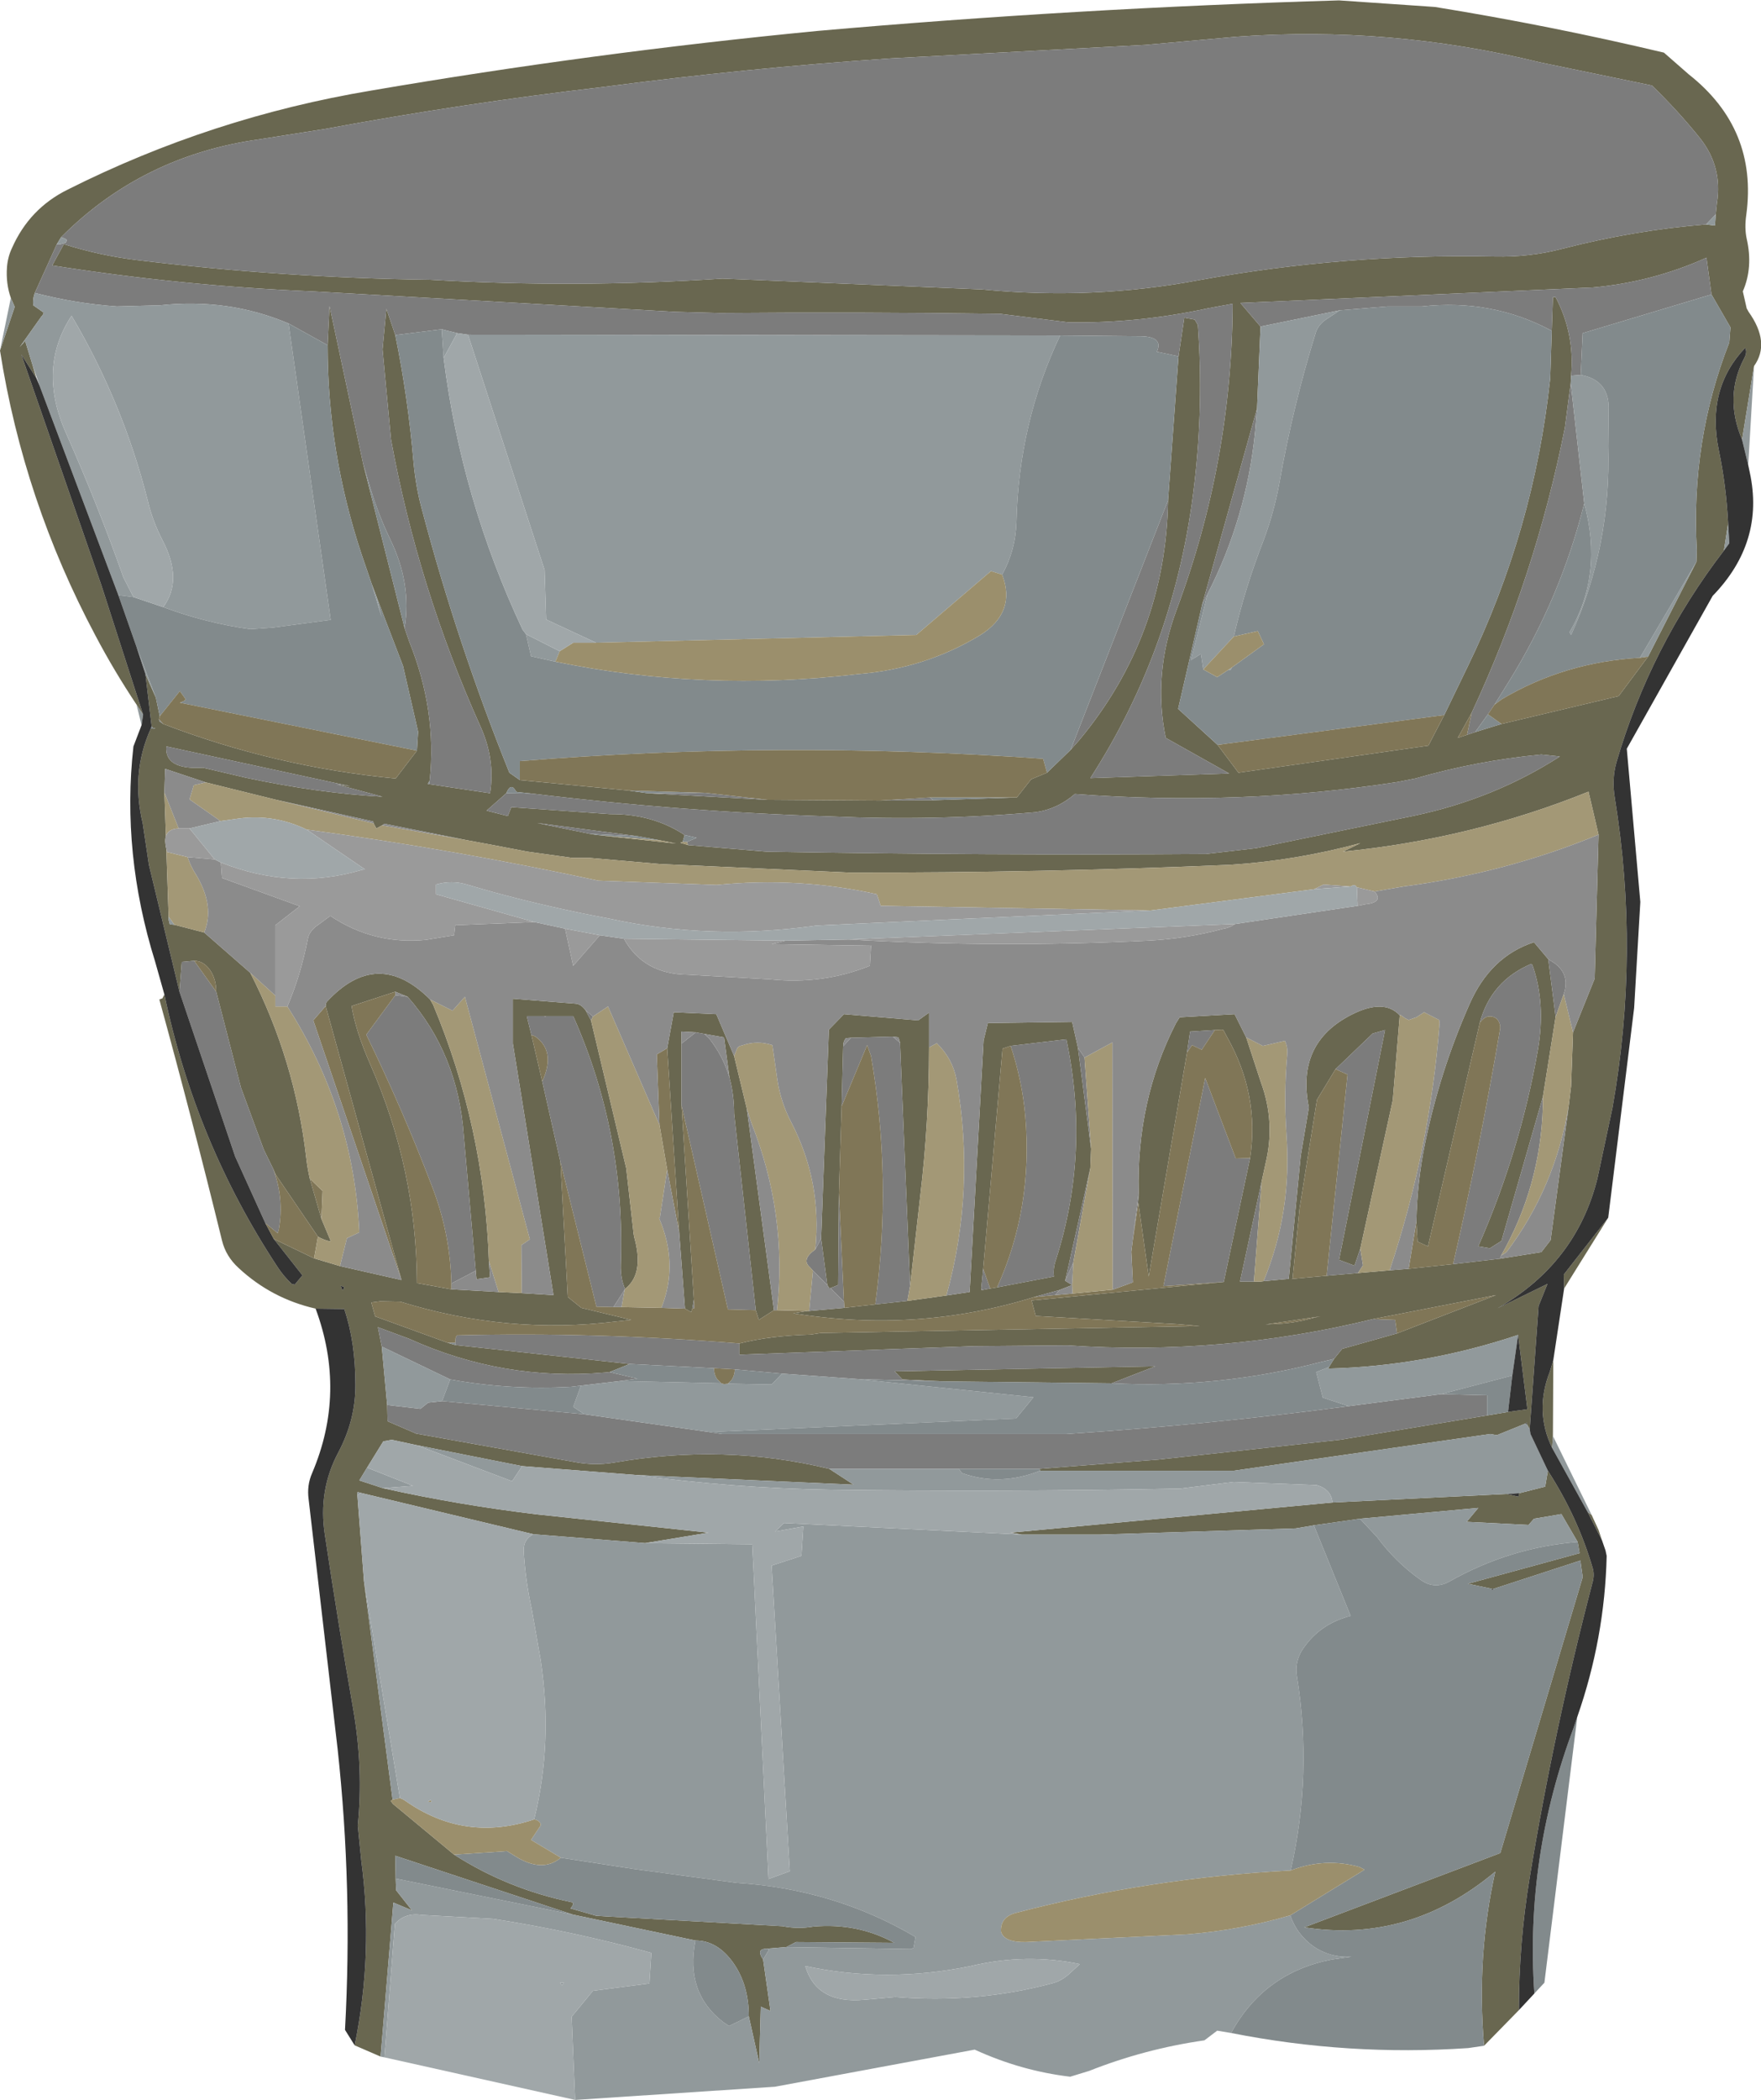<?xml version="1.0" encoding="UTF-8" standalone="no"?>
<svg xmlns:ffdec="https://www.free-decompiler.com/flash" xmlns:xlink="http://www.w3.org/1999/xlink" ffdec:objectType="frame" height="271.35px" width="227.65px" xmlns="http://www.w3.org/2000/svg">
  <g transform="matrix(1.0, 0.0, 0.0, 1.0, 0.0, -0.15)">
    <use ffdec:characterId="360" height="271.35" transform="matrix(1.0, 0.0, 0.0, 1.0, 0.0, 0.15)" width="227.65" xlink:href="#shape0"/>
  </g>
  <defs>
    <g id="shape0" transform="matrix(1.0, 0.0, 0.0, 1.0, 0.0, -0.15)">
      <path d="M1.4 38.65 Q0.75 36.8 0.9 34.7 1.0 33.35 1.55 32.2 3.8 27.1 8.75 24.65 27.35 15.3 48.0 11.85 76.65 6.95 105.65 4.15 139.15 1.2 173.1 0.2 L185.5 1.05 Q200.35 3.45 215.1 6.95 L218.3 9.75 Q227.25 16.8 225.75 27.9 225.5 29.6 225.8 31.0 226.65 34.7 225.3 37.8 L225.8 40.0 226.05 40.45 Q228.9 44.45 226.75 47.45 L225.2 56.95 Q222.85 51.4 225.5 46.4 225.9 45.65 225.6 45.1 220.55 50.4 222.2 58.35 223.15 62.9 223.4 67.8 L222.85 71.3 Q213.3 83.75 208.95 98.7 208.35 100.85 208.75 103.25 212.0 123.3 208.45 143.3 L206.5 152.45 Q203.75 163.4 193.6 169.2 L200.05 166.05 198.9 168.9 197.75 184.85 197.4 184.2 197.35 183.95 197.2 184.1 193.5 185.6 192.65 185.45 159.45 190.2 134.45 190.2 134.4 189.95 149.8 188.75 173.2 186.2 192.25 183.05 194.95 182.6 197.45 182.25 196.25 172.65 Q184.15 176.7 171.7 177.0 L171.8 176.8 172.45 175.75 173.5 174.45 180.6 172.45 193.4 167.5 177.5 170.6 Q158.1 175.35 138.0 174.0 L125.9 174.1 95.6 175.2 95.6 173.75 Q99.5 172.75 104.8 172.6 L106.1 172.4 155.1 171.5 152.15 171.25 133.9 170.2 133.35 168.2 158.2 165.8 161.6 149.8 Q162.85 141.6 158.6 134.1 L158.15 133.25 157.95 133.2 157.05 133.25 153.85 133.45 153.45 136.15 148.5 165.1 147.15 155.55 147.2 154.25 Q146.9 142.4 152.0 132.4 L152.5 131.6 159.6 131.2 161.1 134.2 163.0 140.0 Q164.9 145.15 163.6 150.5 L163.1 152.8 160.3 165.75 162.1 165.75 162.95 165.75 163.35 165.7 166.6 165.4 168.15 149.5 169.2 143.25 Q167.5 134.9 174.75 131.25 178.9 129.15 180.95 131.35 L180.05 142.3 175.85 161.5 175.1 163.7 173.1 162.95 179.05 133.25 177.45 133.7 172.65 138.3 170.25 142.25 168.0 156.3 167.1 165.35 167.0 165.4 167.1 165.4 171.5 165.0 175.55 164.65 179.65 164.3 182.1 164.1 187.85 163.5 193.9 162.8 199.25 161.95 200.45 160.4 202.8 143.0 203.1 140.5 203.35 133.55 206.15 126.6 206.65 108.0 205.35 102.45 Q190.25 108.55 173.6 110.2 L175.85 109.1 Q167.55 111.35 159.05 111.9 134.45 112.95 109.8 112.9 L85.35 111.8 76.15 111.0 73.95 111.0 68.2 110.2 63.75 109.35 60.25 108.7 49.7 106.6 49.4 106.8 48.65 107.2 48.3 106.55 48.25 106.3 35.7 103.5 26.6 101.25 21.35 99.5 21.25 102.55 21.45 108.2 Q21.25 108.8 21.5 109.85 L21.8 118.6 21.8 119.0 21.95 119.6 22.55 119.65 26.4 120.65 32.35 125.85 Q38.15 137.15 39.6 149.85 39.75 151.15 40.05 152.45 L41.55 157.65 42.75 160.5 42.6 160.55 Q41.8 160.35 41.1 159.95 L35.65 151.95 35.6 151.85 35.3 151.15 34.1 148.7 31.15 140.7 27.95 128.3 Q27.95 126.65 27.15 125.5 26.3 124.3 25.1 124.3 L23.5 124.45 23.2 128.3 19.25 111.9 18.45 106.55 Q16.9 100.1 19.45 94.4 L19.5 94.3 Q20.5 94.35 19.75 94.2 L19.6 94.0 18.8 87.25 20.15 90.3 20.65 92.7 20.55 93.1 20.6 93.35 21.1 93.7 Q35.55 99.25 51.15 100.75 L53.9 97.15 54.05 94.7 52.1 86.2 48.65 77.2 48.05 75.6 46.75 71.8 Q42.35 58.6 42.35 44.75 L42.6 39.7 46.95 60.1 52.3 81.3 52.9 83.05 Q56.5 91.95 55.55 101.0 L55.3 101.45 63.35 102.65 Q64.05 98.3 62.1 94.0 54.05 76.1 50.55 56.95 L49.45 45.3 49.95 40.05 51.1 43.45 Q52.75 51.55 53.45 59.8 53.75 63.1 54.55 66.0 59.1 83.25 65.85 100.0 L67.2 100.95 81.25 102.3 83.7 102.65 99.2 103.5 113.65 103.6 120.65 103.55 131.45 103.2 133.3 100.85 135.35 100.0 138.4 97.05 139.55 95.75 Q150.7 82.3 151.0 64.8 L152.35 46.2 153.1 41.2 154.45 41.45 154.85 42.15 Q155.6 52.45 154.4 62.65 152.0 83.55 140.95 100.7 L158.9 100.1 150.7 95.5 Q149.0 87.3 152.1 78.95 159.25 59.8 159.35 39.4 L156.1 40.0 Q147.1 41.95 138.1 41.8 L129.25 40.7 Q111.15 40.45 93.1 40.6 L87.4 40.45 40.4 37.8 Q23.55 37.1 6.75 34.45 L8.25 31.7 Q12.8 33.15 17.65 33.75 36.5 36.05 55.6 36.3 74.45 37.4 93.4 36.15 L126.95 37.55 Q141.25 38.95 155.0 36.35 173.95 32.9 193.25 33.3 197.75 33.4 201.95 32.3 211.25 29.9 220.55 29.15 L221.7 29.3 221.8 27.85 221.95 26.4 Q222.7 21.75 219.8 18.05 217.0 14.55 213.55 11.2 L199.05 8.2 Q179.65 3.45 159.8 4.9 L148.1 5.95 115.05 7.7 Q96.5 8.95 77.9 11.4 59.9 13.5 42.1 16.8 L33.55 18.15 Q18.4 20.25 7.9 30.8 L7.35 31.7 4.5 38.0 Q4.2 38.8 4.3 39.6 L4.8 39.95 5.65 40.55 5.6 40.7 5.5 40.9 5.35 41.05 2.55 45.0 3.25 44.2 4.2 47.3 4.7 49.0 2.75 45.95 13.1 75.75 18.5 92.5 17.65 91.2 Q14.75 86.85 12.35 82.3 3.05 64.85 0.0 45.45 L1.9 39.8 1.4 38.65 M207.9 157.5 L202.2 166.65 202.15 164.85 207.9 157.5 M200.8 175.9 L200.75 185.7 200.65 187.25 Q198.35 182.5 200.35 177.4 L200.8 175.9 M205.75 195.9 L206.65 197.85 207.1 199.2 205.25 195.55 205.75 195.9 M196.35 259.9 L191.85 264.5 Q190.85 252.95 193.3 242.0 182.2 251.3 168.6 249.2 L193.95 239.6 204.6 203.95 204.3 201.8 193.1 205.45 192.85 205.45 189.75 204.8 204.2 200.85 203.95 199.4 201.85 195.8 198.3 196.4 197.6 197.2 189.6 196.8 191.1 195.0 175.8 196.4 169.85 197.25 167.5 197.65 142.15 198.45 132.1 198.45 130.6 198.2 172.25 194.3 194.75 193.2 196.3 193.55 196.4 193.1 199.75 192.25 200.1 190.2 Q203.95 196.15 205.9 202.8 206.15 203.7 205.85 204.7 200.9 223.65 197.75 242.75 196.35 251.2 196.35 259.9 M100.15 269.8 L100.1 269.8 100.1 269.75 100.15 269.8 M49.2 265.9 L45.85 264.45 Q48.3 252.5 46.7 240.55 L46.25 236.05 Q47.0 228.7 45.65 220.95 43.7 209.85 42.0 198.5 41.1 192.75 43.75 187.8 45.95 183.65 45.95 179.15 45.95 173.55 44.5 169.3 L40.8 169.25 Q35.1 167.95 30.85 164.0 29.2 162.5 28.7 160.45 24.9 144.95 20.6 129.3 L21.0 129.15 21.25 128.65 Q25.25 147.75 35.9 163.9 36.65 165.05 37.7 166.05 L38.1 166.15 39.1 164.95 35.4 160.25 40.6 162.75 43.95 163.75 51.9 165.55 42.1 130.15 Q42.1 129.8 42.25 129.6 48.8 122.5 55.6 129.3 L56.0 130.0 Q62.6 145.75 63.2 163.1 L63.35 165.2 61.6 165.45 61.5 164.35 59.95 146.85 Q59.2 136.35 52.7 128.95 L51.1 128.3 45.45 130.15 Q46.0 133.45 47.85 137.65 53.85 151.25 53.9 165.95 L58.35 166.75 64.45 167.1 67.45 167.25 71.55 167.5 66.3 135.0 66.3 129.2 74.5 129.85 Q75.15 129.95 75.7 130.7 L76.4 132.0 80.95 151.1 81.85 159.05 Q81.9 159.75 82.1 160.45 83.2 164.85 80.8 166.7 80.2 165.35 80.25 163.6 80.85 146.6 74.1 131.45 L70.6 131.45 70.3 131.45 68.1 131.45 68.7 133.9 70.1 139.9 72.45 150.3 73.4 167.75 75.15 169.15 81.6 170.7 79.75 170.9 Q65.6 172.65 51.75 168.35 L49.15 168.3 48.0 168.45 48.5 170.25 57.85 173.65 58.85 173.95 81.4 176.4 78.8 177.45 78.3 177.5 Q65.05 178.65 52.9 173.15 L48.85 171.65 49.35 174.15 50.05 181.7 50.1 183.8 53.8 185.4 74.45 189.1 Q76.9 189.55 79.35 189.15 93.6 186.65 107.2 189.95 L110.35 192.0 82.25 190.75 67.5 189.6 53.9 186.9 50.65 186.2 49.55 186.4 47.45 189.8 46.45 191.45 49.5 192.45 Q59.4 194.65 69.55 195.85 L91.6 198.2 83.4 199.55 68.95 198.4 46.6 193.05 46.25 192.95 Q46.15 193.1 46.2 193.35 L47.05 204.45 50.75 232.7 50.5 232.85 50.8 233.25 58.7 239.8 Q65.65 244.25 73.9 245.95 74.35 246.05 73.75 246.75 L77.05 247.7 78.6 247.8 101.15 249.05 Q103.15 249.45 105.15 249.1 110.85 248.6 115.6 251.2 L102.9 251.1 101.65 251.75 99.2 251.95 Q98.45 251.95 98.3 252.25 98.15 252.65 98.65 253.35 L99.6 260.0 98.35 259.45 98.15 266.75 96.8 260.7 Q96.8 256.65 94.8 253.8 92.75 250.9 89.9 250.9 L74.05 247.55 51.1 239.95 51.15 242.9 51.2 244.4 53.25 247.0 50.85 246.0 49.2 265.9 M219.3 72.75 L219.35 71.25 Q218.55 57.15 223.55 44.4 L223.7 42.45 221.25 38.2 220.6 33.45 Q213.6 36.6 205.9 37.3 L160.35 39.3 162.95 42.35 162.5 52.95 155.4 78.3 152.3 91.75 157.4 96.4 160.1 100.0 184.65 96.5 186.7 92.55 189.7 86.35 Q198.3 68.7 200.4 49.05 L200.6 42.9 200.75 38.55 201.1 38.55 Q203.6 43.3 203.1 48.7 L203.05 49.65 202.3 55.4 Q198.5 74.55 190.25 92.25 L188.45 95.5 189.65 95.1 190.7 94.75 194.1 93.7 209.25 90.1 213.05 85.0 219.3 72.75 M88.95 109.35 L99.1 110.2 Q127.5 110.7 155.9 110.5 L162.4 109.75 182.85 105.55 Q193.2 103.35 201.65 97.9 L199.25 97.65 Q190.9 98.45 182.95 100.75 L180.65 101.2 Q160.35 104.35 138.95 102.75 136.7 104.7 133.9 105.1 120.8 106.25 107.45 105.65 88.1 105.05 68.8 102.7 L66.85 102.5 66.7 102.4 Q66.05 101.2 65.45 102.65 L62.9 104.9 65.65 105.6 66.1 104.45 78.85 105.35 Q84.35 105.3 88.5 108.05 L88.25 108.95 87.95 109.05 88.95 109.35 M86.25 135.6 L87.1 130.95 92.6 131.2 94.9 136.6 96.55 143.45 100.05 169.45 98.1 170.7 97.7 169.45 94.9 144.05 Q94.9 141.6 94.3 139.4 L93.6 134.2 91.05 133.75 89.95 133.55 88.1 133.45 88.1 135.0 88.1 142.95 89.7 168.05 89.5 169.25 89.35 169.7 88.55 169.25 87.8 159.4 86.25 135.6 M106.15 160.2 L107.15 133.2 109.1 131.2 118.7 132.0 120.1 131.0 120.1 135.5 Q120.1 145.2 118.95 154.8 L117.65 166.35 116.35 134.9 116.15 134.2 115.4 134.1 110.0 134.25 109.35 134.3 Q109.0 134.7 109.0 135.35 L108.8 143.1 108.45 154.3 108.35 166.2 107.35 166.6 107.2 166.6 106.95 166.2 106.15 160.2 M122.35 167.55 L125.35 167.1 127.15 134.6 127.7 132.35 138.6 132.2 139.35 135.55 141.05 148.6 140.95 151.1 137.7 165.65 138.6 166.2 136.95 166.85 133.7 167.75 Q118.55 172.45 102.55 169.85 L104.4 169.55 104.6 169.55 109.15 169.15 113.15 168.7 117.3 168.25 122.35 167.55 M201.1 131.55 L199.45 141.9 194.1 160.5 192.6 161.45 191.1 161.2 Q196.5 148.95 198.8 135.85 199.85 129.8 198.1 124.85 L197.95 124.7 Q192.75 126.9 191.3 132.3 L184.6 161.2 183.25 160.6 183.1 158.0 Q183.2 152.9 184.2 148.0 186.1 138.65 189.95 129.95 192.65 123.75 198.3 121.9 L200.15 124.1 201.1 131.55 M164.35 171.25 Q167.25 171.2 169.95 170.4 L170.7 170.25 163.6 171.3 164.35 171.25 M76.25 107.9 L77.25 108.05 87.4 109.15 85.4 108.75 82.4 108.2 69.45 106.5 76.25 107.9 M45.3 101.75 L21.5 96.6 Q21.25 99.65 26.25 99.35 L31.8 100.65 Q41.2 102.65 49.45 103.1 L43.5 101.5 45.3 101.75 M44.05 166.3 Q44.3 167.3 44.5 166.45 L44.05 166.3 M121.9 178.65 L116.65 178.4 115.65 177.35 149.35 176.7 143.7 178.9 121.9 178.65 M130.65 135.3 L129.6 135.65 127.1 164.1 126.85 166.6 126.85 166.8 126.95 166.85 128.0 166.65 128.9 166.5 136.25 165.1 Q136.1 164.1 136.5 162.95 140.95 149.05 137.85 134.45 L130.65 135.3" fill="#696750" fill-rule="evenodd" stroke="none"/>
      <path d="M4.5 38.0 L7.35 31.7 7.85 31.7 8.5 31.5 8.65 31.2 Q8.55 31.0 7.9 30.8 18.4 20.25 33.55 18.15 L42.1 16.8 Q59.9 13.5 77.9 11.4 96.5 8.95 115.05 7.7 L148.1 5.95 159.8 4.9 Q179.65 3.45 199.05 8.2 L213.55 11.2 Q217.0 14.55 219.8 18.05 222.7 21.75 221.95 26.4 L221.8 27.85 220.55 29.15 Q211.25 29.9 201.95 32.3 197.75 33.4 193.25 33.3 173.95 32.9 155.0 36.35 141.25 38.95 126.95 37.55 L93.4 36.15 Q74.45 37.4 55.6 36.3 36.5 36.05 17.65 33.75 12.8 33.15 8.25 31.7 L6.75 34.45 Q23.55 37.1 40.4 37.8 L87.4 40.45 93.1 40.6 Q111.15 40.45 129.25 40.7 L138.1 41.8 Q147.1 41.95 156.1 40.0 L159.35 39.4 Q159.25 59.8 152.1 78.95 149.0 87.3 150.7 95.5 L158.9 100.1 140.95 100.7 Q152.0 83.55 154.4 62.65 155.6 52.45 154.85 42.15 L154.45 41.45 153.1 41.2 152.35 46.2 149.55 45.6 Q150.45 43.65 147.45 43.6 L137.05 43.5 60.5 43.4 59.1 43.2 57.1 42.7 51.1 43.45 49.95 40.05 49.45 45.3 50.55 56.95 Q54.05 76.1 62.1 94.0 64.05 98.3 63.35 102.65 L55.3 101.45 55.5 101.4 55.55 101.0 Q56.5 91.95 52.9 83.05 L52.3 81.3 Q53.25 75.55 50.4 69.75 48.9 66.6 47.9 63.3 L46.95 60.1 42.6 39.7 42.35 44.75 37.3 41.95 Q29.5 38.65 20.7 39.6 L15.1 39.75 Q9.65 39.35 4.5 38.0 M151.0 64.8 Q150.7 82.3 139.55 95.75 L138.4 97.05 151.0 64.8 M120.65 103.55 L113.65 103.6 120.2 103.2 120.65 103.55 M99.2 103.5 L83.7 102.65 91.2 102.6 99.2 103.5 M23.2 128.3 L23.5 124.45 25.1 124.3 27.95 128.3 31.15 140.7 34.1 148.7 35.3 151.15 Q36.75 155.0 36.05 159.0 L35.9 159.5 34.3 158.2 30.4 149.6 23.2 128.3 M193.9 162.8 L187.85 163.5 Q191.3 148.45 193.9 133.25 194.05 132.5 193.55 131.85 193.0 131.35 192.2 131.55 191.7 131.75 191.3 132.3 192.75 126.9 197.95 124.7 L198.1 124.85 Q199.85 129.8 198.8 135.85 196.5 148.95 191.1 161.2 L192.6 161.45 194.1 160.5 199.45 141.9 199.45 143.15 Q199.15 153.45 194.05 162.4 L193.9 162.8 M175.55 164.65 L171.5 165.0 174.2 139.0 172.65 138.3 177.45 133.7 179.05 133.25 173.1 162.95 175.1 163.7 175.85 161.5 176.2 163.65 175.55 164.65 M167.1 165.4 L167.0 165.4 167.1 165.35 167.1 165.4 M162.1 165.75 L160.3 165.75 163.1 152.8 162.1 165.75 M147.2 154.25 L147.15 155.55 146.45 160.3 147.2 154.25 M153.45 136.15 L153.85 133.45 157.05 133.25 155.35 135.8 154.1 135.2 153.45 136.15 M161.6 149.8 L158.2 165.8 150.4 166.35 155.8 139.45 159.75 149.85 161.6 149.8 M95.6 173.75 L95.6 175.2 125.9 174.1 138.0 174.0 Q158.1 175.35 177.5 170.6 L180.35 170.7 180.6 172.45 173.5 174.45 172.45 175.75 170.75 176.15 Q157.5 179.6 143.7 178.9 L149.35 176.7 115.65 177.35 116.65 178.4 121.9 178.65 110.85 178.35 101.1 177.65 95.0 177.1 92.3 176.95 81.4 176.4 58.85 173.95 58.85 173.65 58.9 173.05 59.05 172.7 Q76.95 172.25 95.6 173.75 M192.25 183.05 L173.2 186.2 149.8 188.75 134.4 189.95 123.95 189.95 107.2 189.95 Q93.6 186.65 79.35 189.15 76.9 189.55 74.45 189.1 L53.8 185.4 50.1 183.8 50.05 181.7 54.35 182.2 55.35 181.4 57.15 181.2 75.55 182.9 91.7 185.2 93.35 185.45 137.85 185.45 Q156.25 184.25 174.35 181.85 L186.3 180.3 192.25 180.45 192.25 183.05 M221.25 38.2 L204.6 43.2 204.35 48.6 203.1 48.7 Q203.6 43.3 201.1 38.55 L200.75 38.55 200.6 42.9 Q192.9 38.75 183.8 39.75 L179.35 39.75 173.2 40.25 162.95 42.35 160.35 39.3 205.9 37.3 Q213.6 36.6 220.6 33.45 L221.25 38.2 M204.8 65.2 Q201.75 77.4 195.1 88.15 L193.2 91.2 192.35 92.45 190.7 94.75 189.65 95.1 190.25 92.25 Q198.5 74.55 202.3 55.4 L203.05 49.65 204.8 65.2 M155.4 78.3 L162.5 52.95 162.25 55.95 Q161.15 67.05 156.1 76.9 L155.4 78.3 M68.8 102.7 Q88.1 105.05 107.45 105.65 120.8 106.25 133.9 105.1 136.7 104.7 138.95 102.75 160.35 104.35 180.65 101.2 L182.95 100.75 Q190.9 98.45 199.25 97.65 L201.65 97.9 Q193.2 103.35 182.85 105.55 L162.4 109.75 155.9 110.5 Q127.5 110.7 99.1 110.2 L88.95 109.35 88.8 108.95 90.05 108.4 88.5 108.05 Q84.35 105.3 78.85 105.35 L66.1 104.45 65.65 105.6 62.9 104.9 65.45 102.65 68.8 102.7 M75.7 130.7 L76.65 131.5 76.4 132.0 75.7 130.7 M105.4 161.6 L106.15 160.2 106.95 166.2 105.1 164.35 104.7 163.9 Q103.55 162.9 105.4 161.6 M139.35 135.55 L140.2 136.8 141.05 148.6 139.35 135.55 M202.15 128.6 L201.1 131.55 200.15 124.1 200.95 124.6 Q203.0 126.1 202.15 128.6 M76.25 107.9 L69.45 106.5 82.4 108.2 76.25 107.9 M45.3 101.75 L43.5 101.5 49.45 103.1 Q41.2 102.65 31.8 100.65 L26.25 99.35 Q21.25 99.65 21.5 96.6 L45.3 101.75 M51.1 128.75 L52.7 128.95 Q59.2 136.35 59.95 146.85 L61.5 164.35 58.35 166.0 Q58.2 159.5 55.85 153.45 52.05 143.5 47.35 133.85 L51.1 128.75 M80.8 166.7 L80.75 166.75 80.75 166.8 79.3 169.05 77.1 169.0 72.45 150.3 70.1 139.9 Q71.9 135.95 69.15 134.05 L68.7 133.9 68.1 131.45 70.3 131.45 70.5 131.5 70.6 131.45 74.1 131.45 Q80.85 146.6 80.25 163.6 80.2 165.35 80.8 166.7 M49.35 174.15 L48.85 171.65 52.9 173.15 Q65.05 178.65 78.3 177.5 L78.8 177.45 82.4 178.3 80.2 178.6 75.1 179.2 73.85 179.35 Q65.9 179.8 58.2 178.4 L49.35 174.15 M130.65 135.3 L137.85 134.45 Q140.95 149.05 136.5 162.95 136.1 164.1 136.25 165.1 L128.9 166.5 Q133.55 156.25 132.55 144.45 132.15 139.8 130.65 135.3 M128.0 166.65 L126.95 166.85 126.85 166.6 127.1 164.1 128.0 166.65 M88.1 135.0 L89.95 133.55 91.05 133.75 91.65 134.3 Q93.5 136.65 94.3 139.4 94.9 141.6 94.9 144.05 L97.7 169.45 94.1 169.35 88.1 142.95 88.1 135.0 M115.4 134.1 L116.35 134.9 117.65 166.35 117.3 168.25 113.15 168.7 Q115.35 152.45 112.6 136.6 L112.1 135.2 108.8 143.1 109.0 135.35 110.0 134.25 115.4 134.1 M108.45 154.3 L109.1 168.35 107.35 166.6 108.35 166.2 108.45 154.3 M133.7 167.75 L136.95 166.85 136.4 167.5 133.7 167.75 M137.7 165.65 L140.95 151.1 138.75 163.3 137.7 165.65 M89.7 168.05 L89.75 169.2 89.5 169.25 89.7 168.05" fill="#7c7c7c" fill-rule="evenodd" stroke="none"/>
      <path d="M1.4 38.65 L1.9 39.8 0.0 45.45 1.4 38.65 M17.65 91.2 L18.5 92.5 18.3 93.85 17.65 91.2 M4.2 47.3 L3.25 44.2 2.55 45.0 5.35 41.05 5.5 40.9 5.6 40.7 5.65 40.55 4.8 39.95 4.3 39.6 Q4.2 38.8 4.5 38.0 9.65 39.35 15.1 39.75 L20.7 39.6 Q29.5 38.65 37.3 41.95 L42.75 80.25 35.25 81.25 32.35 81.45 Q26.6 80.65 21.1 78.6 23.7 75.1 21.0 69.95 19.75 67.55 19.1 64.85 15.9 52.2 9.25 40.95 4.8 47.75 8.55 56.15 12.65 65.4 15.95 74.75 L17.25 77.3 15.3 77.05 5.1 49.95 4.2 47.3 M7.35 31.7 L7.9 30.8 Q8.55 31.0 8.65 31.2 L8.5 31.5 7.85 31.7 7.35 31.7 M221.8 27.85 L221.7 29.3 220.55 29.15 221.8 27.85 M48.05 75.6 L48.65 77.2 49.35 79.95 48.05 75.6 M20.15 90.3 L18.8 87.25 17.65 83.75 20.15 90.3 M22.55 119.65 L21.95 119.6 21.8 119.0 21.8 118.6 22.55 119.65 M171.8 176.8 L171.7 177.0 Q184.15 176.7 196.25 172.65 L195.5 177.9 186.3 180.3 174.35 181.85 171.0 180.75 170.15 177.45 171.8 176.8 M134.45 190.2 L159.45 190.2 192.65 185.45 193.5 185.6 197.2 184.1 197.4 184.2 197.75 184.85 197.85 185.45 200.1 190.2 199.75 192.25 196.4 193.1 194.75 193.2 172.25 194.3 Q172.1 192.6 170.2 192.05 L159.45 191.65 152.6 192.5 Q129.95 192.95 107.35 192.65 94.75 192.45 82.25 190.75 L110.35 192.0 107.2 189.95 123.95 189.95 124.35 190.5 Q129.25 192.25 134.45 190.2 M222.85 71.3 L223.4 67.8 223.55 70.35 222.85 71.3 M225.2 56.95 L226.75 47.45 226.0 60.25 225.2 56.95 M200.75 185.7 L205.75 195.9 205.25 195.55 200.65 187.25 200.75 185.7 M159.15 262.85 L157.35 262.55 155.7 263.8 Q148.0 264.9 140.8 267.75 L138.35 268.5 Q132.0 267.75 126.0 265.0 L100.15 269.8 100.1 269.75 100.1 269.8 74.35 271.5 73.9 260.75 76.65 257.4 83.95 256.45 84.2 252.5 Q74.3 249.75 63.75 248.1 L54.55 247.6 Q52.4 247.25 51.05 248.75 L49.7 266.0 49.2 265.9 50.85 246.0 53.25 247.0 51.2 244.4 51.15 242.9 74.05 247.55 89.9 250.9 Q88.55 257.65 93.5 261.45 L94.25 261.95 96.8 260.7 98.15 266.75 98.35 259.45 99.6 260.0 98.65 253.35 99.4 252.1 99.2 251.95 101.65 251.75 117.75 252.0 118.1 251.85 118.35 250.45 Q107.9 244.25 95.2 243.45 L81.9 241.65 72.5 240.2 68.65 237.9 69.85 236.1 Q70.0 235.8 69.65 235.5 69.4 235.3 69.05 235.25 71.5 225.35 69.9 214.7 L68.75 208.15 Q67.9 204.25 67.7 200.55 67.65 199.05 68.95 198.4 L83.4 199.55 97.25 199.7 99.35 242.95 102.1 241.95 99.75 202.45 103.6 201.2 103.85 197.4 100.2 198.05 101.35 196.95 132.1 198.45 142.15 198.45 167.5 197.65 169.85 197.25 174.6 208.95 Q170.95 209.9 168.85 212.65 167.3 214.55 167.65 216.7 169.7 229.35 166.85 241.85 148.6 242.8 131.25 247.35 129.3 247.9 129.4 249.75 129.8 251.15 132.6 251.1 L153.5 250.1 Q160.3 249.55 166.8 247.65 167.65 250.15 169.85 251.7 172.0 253.15 174.7 253.0 L172.2 253.35 Q163.4 255.05 159.15 262.85 M204.35 48.6 Q208.15 49.3 207.95 53.25 L207.9 57.8 Q208.3 70.75 203.1 82.2 L202.9 81.85 Q207.3 74.35 204.8 65.2 L203.05 49.65 203.1 48.7 204.35 48.6 M212.0 85.15 L219.3 72.75 213.05 85.0 212.0 85.15 M162.95 42.35 L173.2 40.25 171.25 41.55 Q170.4 42.2 170.1 43.1 167.15 52.6 165.4 62.5 164.7 66.35 163.35 69.95 160.9 76.25 159.5 82.4 L155.55 86.65 155.25 84.65 153.95 85.45 156.1 76.9 Q161.15 67.05 162.25 55.95 L162.5 52.95 162.95 42.35 M159.25 86.4 L159.1 86.7 158.8 86.7 159.25 86.4 M175.8 196.4 L191.1 195.0 189.6 196.8 197.6 197.2 198.3 196.4 201.85 195.8 203.95 199.4 Q195.15 200.1 187.3 204.55 185.4 205.55 183.65 204.3 180.4 202.0 178.0 198.75 L175.8 196.4 M67.5 189.6 L66.2 191.55 53.9 186.9 67.5 189.6 M47.45 189.8 L53.4 192.15 49.5 192.45 46.45 191.45 47.45 189.8 M91.7 185.2 L75.55 182.9 74.1 181.95 75.1 179.2 80.2 178.6 93.25 178.9 93.6 179.0 94.1 178.95 99.75 179.05 101.1 177.65 110.85 178.35 133.6 180.7 131.35 183.45 91.7 185.2 M57.15 181.2 L55.35 181.4 54.35 182.2 50.05 181.7 49.35 174.15 58.2 178.4 57.15 181.2 M137.05 43.5 Q131.7 54.75 131.4 67.55 131.3 71.25 129.55 74.4 L128.1 73.95 118.45 82.2 77.05 83.2 70.6 80.2 70.4 73.8 60.5 43.4 137.05 43.5 M71.8 85.65 L68.65 84.95 68.0 82.1 72.35 84.3 71.8 85.65 M57.35 46.4 L57.1 42.7 59.1 43.2 57.35 46.4 M46.6 193.05 L46.2 193.35 Q46.15 193.1 46.25 192.95 L46.6 193.05 M47.05 204.45 L51.7 232.5 50.75 232.7 47.05 204.45 M111.8 258.55 L115.75 258.2 Q126.2 259.05 135.95 256.45 137.25 256.15 138.4 255.05 L139.6 253.95 Q132.65 252.5 125.5 254.2 114.6 256.45 104.1 254.2 105.55 259.15 111.8 258.55 M55.6 232.8 L55.6 232.7 55.7 232.8 55.6 232.8 M72.4 256.35 L72.9 256.35 72.65 256.7 72.4 256.35" fill="#91999b" fill-rule="evenodd" stroke="none"/>
      <path d="M152.35 46.2 L151.0 64.8 138.4 97.05 135.35 100.0 134.85 98.2 Q100.8 95.8 67.2 98.5 L67.2 100.95 65.85 100.0 Q59.1 83.25 54.55 66.0 53.75 63.1 53.45 59.8 52.75 51.55 51.1 43.45 L57.1 42.7 57.35 46.4 Q59.65 64.7 67.55 81.5 L68.0 82.1 68.65 84.95 71.8 85.65 Q91.0 89.6 110.95 87.25 119.6 86.55 126.75 82.2 131.4 79.25 129.55 74.4 131.3 71.25 131.4 67.55 131.7 54.75 137.05 43.5 L147.45 43.6 Q150.45 43.65 149.55 45.6 L152.35 46.2 M131.45 103.2 L120.65 103.55 120.2 103.2 131.45 103.2 M83.7 102.65 L81.25 102.3 91.2 102.6 83.7 102.65 M55.3 101.45 L55.55 101.0 55.5 101.4 55.3 101.45 M52.3 81.3 L46.95 60.1 47.9 63.3 Q48.9 66.6 50.4 69.75 53.25 75.55 52.3 81.3 M42.35 44.75 Q42.35 58.6 46.75 71.8 L48.05 75.6 49.35 79.95 48.65 77.2 52.1 86.2 54.05 94.7 53.9 97.15 23.25 90.95 23.85 90.7 24.0 90.5 23.25 89.45 20.65 92.7 20.15 90.3 17.65 83.75 15.3 77.05 17.25 77.3 21.1 78.6 Q26.6 80.65 32.35 81.45 L35.25 81.25 42.75 80.25 37.3 41.95 42.35 44.75 M21.1 93.7 L20.6 93.35 20.55 93.1 21.1 93.7 M19.6 94.0 L19.75 94.2 Q20.5 94.35 19.5 94.3 L19.6 94.0 M172.45 175.75 L171.8 176.8 170.15 177.45 171.0 180.75 174.35 181.85 Q156.25 184.25 137.85 185.45 L93.35 185.45 91.7 185.2 131.35 183.45 133.6 180.7 110.85 178.35 121.9 178.65 143.7 178.9 Q157.5 179.6 170.75 176.15 L172.45 175.75 M194.95 182.6 L192.25 183.05 192.25 180.45 186.3 180.3 195.5 177.9 194.95 182.6 M134.4 189.95 L134.45 190.2 Q129.25 192.25 124.35 190.5 L123.95 189.95 134.4 189.95 M203.9 222.0 L199.65 256.35 198.35 257.75 Q197.15 240.15 203.45 223.35 L203.9 222.0 M191.85 264.5 L189.8 264.8 Q174.3 265.85 159.15 262.85 163.4 255.05 172.2 253.35 L174.7 253.0 Q172.0 253.15 169.85 251.7 167.65 250.15 166.8 247.65 L176.4 241.75 175.75 241.4 Q171.3 240.15 166.85 241.85 169.7 229.35 167.65 216.7 167.3 214.55 168.85 212.65 170.95 209.9 174.6 208.95 L169.85 197.25 175.8 196.4 178.0 198.75 Q180.4 202.0 183.65 204.3 185.4 205.55 187.3 204.55 195.15 200.1 203.95 199.4 L204.2 200.85 189.75 204.8 192.85 205.45 192.85 205.65 193.1 205.45 204.3 201.8 204.6 203.95 193.95 239.6 168.6 249.2 Q182.2 251.3 193.3 242.0 190.85 252.95 191.85 264.5 M204.35 48.6 L204.6 43.2 221.25 38.2 223.7 42.45 223.55 44.4 Q218.55 57.15 219.35 71.25 L219.3 72.75 212.0 85.15 Q202.25 85.7 194.15 90.5 L193.2 91.2 195.1 88.15 Q201.75 77.4 204.8 65.2 207.3 74.35 202.9 81.85 L203.1 82.2 Q208.3 70.75 207.9 57.8 L207.95 53.25 Q208.15 49.3 204.35 48.6 M173.2 40.25 L179.35 39.75 183.8 39.75 Q192.9 38.75 200.6 42.9 L200.4 49.05 Q198.3 68.7 189.7 86.35 L186.7 92.55 157.4 96.4 152.3 91.75 155.4 78.3 156.1 76.9 153.95 85.45 155.25 84.65 155.55 86.65 157.35 87.65 158.8 86.7 159.1 86.7 159.25 86.4 163.4 83.4 162.6 81.7 159.5 82.4 Q160.9 76.25 163.35 69.95 164.7 66.35 165.4 62.5 167.15 52.6 170.1 43.1 170.4 42.2 171.25 41.55 L173.2 40.25 M190.7 94.75 L192.35 92.45 194.1 93.7 190.7 94.75 M88.25 108.95 L88.5 108.05 90.05 108.4 88.8 108.95 88.25 108.95 M65.45 102.65 Q66.05 101.2 66.7 102.4 L66.85 102.5 68.8 102.7 65.45 102.65 M75.55 182.9 L57.15 181.2 58.2 178.4 Q65.9 179.8 73.85 179.35 L75.1 179.2 74.1 181.95 75.55 182.9 M77.25 108.05 L76.25 107.9 82.4 108.2 85.4 108.75 77.25 108.05 M58.85 173.65 L58.85 173.95 57.85 173.65 58.85 173.65 M81.4 176.4 L92.3 176.95 Q92.3 177.75 92.7 178.35 L93.25 178.9 80.2 178.6 82.4 178.3 78.8 177.45 81.4 176.4 M95.0 177.1 L101.1 177.65 99.75 179.05 94.1 178.95 94.55 178.5 Q94.95 177.95 95.0 177.1 M72.5 240.2 L81.9 241.65 95.2 243.45 Q107.9 244.25 118.35 250.45 L118.1 251.85 117.75 252.0 101.65 251.75 102.9 251.1 115.6 251.2 Q110.85 248.6 105.15 249.1 103.15 249.45 101.15 249.05 L78.6 247.8 77.05 247.7 73.75 246.75 Q74.35 246.05 73.9 245.95 65.65 244.25 58.7 239.8 L65.55 239.35 66.6 240.0 Q70.1 242.2 72.5 240.2 M99.2 251.95 L99.4 252.1 98.65 253.35 Q98.15 252.65 98.3 252.25 98.45 251.95 99.2 251.95 M96.8 260.7 L94.25 261.95 93.5 261.45 Q88.55 257.65 89.9 250.9 92.75 250.9 94.8 253.8 96.8 256.65 96.8 260.7 M74.05 247.55 L51.15 242.9 51.1 239.95 74.05 247.55" fill="#828a8c" fill-rule="evenodd" stroke="none"/>
      <path d="M18.5 92.5 L13.1 75.75 2.75 45.95 4.7 49.0 5.1 49.95 15.3 77.05 17.65 83.75 18.8 87.25 19.6 94.0 19.5 94.3 19.45 94.4 Q16.9 100.1 18.45 106.55 L19.25 111.9 23.2 128.3 30.4 149.6 34.3 158.2 35.4 160.25 39.1 164.95 38.1 166.15 37.7 166.05 Q36.65 165.05 35.9 163.9 25.25 147.75 21.25 128.65 L20.05 124.4 Q15.7 110.45 17.25 96.6 L18.3 93.85 18.5 92.5 M196.25 172.65 L197.45 182.25 194.95 182.6 195.5 177.9 196.25 172.65 M197.2 184.1 L197.35 183.95 197.4 184.2 197.2 184.1 M197.75 184.85 L198.9 168.9 200.05 166.05 193.6 169.2 Q203.75 163.4 206.5 152.45 L208.45 143.3 Q212.0 123.3 208.75 103.25 208.35 100.85 208.95 98.7 213.3 83.75 222.85 71.3 L223.55 70.35 223.4 67.8 Q223.15 62.9 222.2 58.35 220.55 50.4 225.6 45.1 225.9 45.65 225.5 46.4 222.85 51.4 225.2 56.95 L226.0 60.25 226.2 61.2 Q228.15 70.2 221.4 77.15 L210.3 96.9 212.05 116.7 211.25 130.4 207.9 157.5 202.15 164.85 202.2 166.65 200.8 175.9 200.35 177.4 Q198.35 182.5 200.65 187.25 L205.25 195.55 207.1 199.2 207.55 200.5 207.7 201.2 Q207.45 211.85 203.9 222.0 L203.45 223.35 Q197.15 240.15 198.35 257.75 L196.35 259.9 Q196.35 251.2 197.75 242.75 200.9 223.65 205.85 204.7 206.15 203.7 205.9 202.8 203.95 196.15 200.1 190.2 L197.85 185.45 197.75 184.85 M45.85 264.45 L44.6 262.45 Q45.6 244.15 43.65 226.2 L39.9 193.9 Q39.65 192.1 40.35 190.5 44.8 180.05 40.8 169.25 L44.5 169.3 Q45.95 173.55 45.95 179.15 45.95 183.65 43.75 187.8 41.1 192.75 42.0 198.5 43.7 209.85 45.65 220.95 47.0 228.7 46.25 236.05 L46.7 240.55 Q48.3 252.5 45.85 264.45 M192.85 205.45 L193.1 205.45 192.85 205.65 192.85 205.45 M194.75 193.2 L196.4 193.1 196.3 193.55 194.75 193.2 M44.05 166.3 L44.5 166.45 Q44.3 167.3 44.05 166.3" fill="#333333" fill-rule="evenodd" stroke="none"/>
      <path d="M155.55 86.65 L159.5 82.4 162.6 81.7 163.4 83.4 159.25 86.4 158.8 86.7 157.35 87.65 155.55 86.65 M129.55 74.4 Q131.4 79.25 126.75 82.2 119.6 86.55 110.95 87.25 91.0 89.6 71.8 85.65 L72.35 84.3 74.1 83.2 77.05 83.2 118.45 82.2 128.1 73.95 129.55 74.4 M51.7 232.5 Q52.05 232.6 52.4 232.85 60.1 238.25 69.05 235.25 69.4 235.3 69.65 235.5 70.0 235.8 69.85 236.1 L68.65 237.9 72.5 240.2 Q70.1 242.2 66.6 240.0 L65.55 239.35 58.7 239.8 50.8 233.25 50.5 232.85 50.75 232.7 51.7 232.5 M166.8 247.65 Q160.3 249.55 153.5 250.1 L132.6 251.1 Q129.8 251.15 129.4 249.75 129.3 247.9 131.25 247.35 148.6 242.8 166.85 241.85 171.3 240.15 175.75 241.4 L176.4 241.75 166.8 247.65 M55.7 232.8 L55.8 233.0 Q55.0 233.0 55.6 232.8 L55.7 232.8" fill="#9b8f6c" fill-rule="evenodd" stroke="none"/>
      <path d="M135.35 100.0 L133.3 100.85 131.45 103.2 120.2 103.2 113.65 103.6 99.2 103.5 91.2 102.6 81.25 102.3 67.2 100.95 67.2 98.5 Q100.8 95.8 134.85 98.2 L135.35 100.0 M53.9 97.15 L51.15 100.75 Q35.55 99.25 21.1 93.7 L20.55 93.1 20.65 92.7 23.25 89.45 24.0 90.5 23.85 90.7 23.25 90.95 53.9 97.15 M25.1 124.3 Q26.3 124.3 27.15 125.5 27.95 126.65 27.95 128.3 L25.1 124.3 M35.3 151.15 L35.6 151.85 35.6 151.95 35.65 151.95 41.1 159.95 40.6 162.75 35.4 160.25 34.3 158.2 35.9 159.5 36.05 159.0 Q36.75 155.0 35.3 151.15 M41.55 157.65 L40.05 152.45 41.7 154.05 41.55 157.65 M187.85 163.5 L182.1 164.1 183.1 158.0 183.25 160.6 184.6 161.2 191.3 132.3 Q191.7 131.75 192.2 131.55 193.0 131.35 193.55 131.85 194.05 132.5 193.9 133.25 191.3 148.45 187.85 163.5 M171.5 165.0 L167.1 165.4 167.1 165.35 168.0 156.3 170.25 142.25 172.65 138.3 174.2 139.0 171.5 165.0 M147.15 155.55 L148.5 165.1 153.45 136.15 154.1 135.2 155.35 135.8 157.05 133.25 157.95 133.2 158.15 133.25 158.6 134.1 Q162.85 141.6 161.6 149.8 L159.75 149.85 155.8 139.45 150.4 166.35 158.2 165.8 133.35 168.2 133.9 170.2 152.15 171.25 155.1 171.5 106.1 172.4 104.8 172.6 Q99.5 172.75 95.6 173.75 76.95 172.25 59.05 172.7 L58.9 173.05 58.85 173.65 57.85 173.65 48.5 170.25 48.0 168.45 49.15 168.3 51.75 168.35 Q65.6 172.65 79.75 170.9 L81.6 170.7 75.15 169.15 73.4 167.75 72.45 150.3 77.1 169.0 79.3 169.05 80.35 169.05 85.5 169.15 88.55 169.25 89.35 169.7 89.5 169.25 89.75 169.2 89.7 168.05 88.1 142.95 94.1 169.35 97.7 169.45 98.1 170.7 100.05 169.45 100.45 169.45 104.4 169.55 102.55 169.85 Q118.55 172.45 133.7 167.75 L136.4 167.5 138.65 167.3 143.85 166.8 146.45 165.85 146.25 161.9 146.45 160.3 147.15 155.55 M177.5 170.6 L193.4 167.5 180.6 172.45 180.35 170.7 177.5 170.6 M193.2 91.2 L194.15 90.5 Q202.25 85.7 212.0 85.15 L213.05 85.0 209.25 90.1 194.1 93.7 192.35 92.45 193.2 91.2 M186.7 92.55 L184.65 96.5 160.1 100.0 157.4 96.4 186.7 92.55 M190.25 92.25 L189.65 95.1 188.45 95.5 190.25 92.25 M51.9 165.55 L40.5 132.0 42.1 130.15 51.9 165.55 M85.25 145.5 L84.9 136.4 86.25 135.6 87.8 159.4 86.25 151.3 85.25 145.5 M164.35 171.25 L163.6 171.3 170.7 170.25 169.95 170.4 Q167.25 171.2 164.35 171.25 M51.1 128.3 L51.1 128.75 47.35 133.85 Q52.05 143.5 55.85 153.45 58.2 159.5 58.35 166.0 L58.35 166.75 53.9 165.95 Q53.85 151.25 47.85 137.65 46.0 133.45 45.45 130.15 L51.1 128.3 M68.7 133.9 L69.15 134.05 Q71.9 135.95 70.1 139.9 L68.7 133.9 M92.3 176.95 L95.0 177.1 Q94.95 177.95 94.55 178.5 L94.1 178.95 93.6 179.0 93.25 178.9 92.7 178.35 Q92.3 177.75 92.3 176.95 M127.1 164.1 L129.6 135.65 130.65 135.3 Q132.15 139.8 132.55 144.45 133.55 156.25 128.9 166.5 L128.0 166.65 127.1 164.1 M108.8 143.1 L112.1 135.2 112.6 136.6 Q115.35 152.45 113.15 168.7 L109.15 169.15 109.1 168.35 108.45 154.3 108.8 143.1" fill="#807657" fill-rule="evenodd" stroke="none"/>
      <path d="M35.6 151.85 L35.65 151.95 35.6 151.95 35.6 151.85 M41.1 159.95 Q41.8 160.35 42.6 160.55 L42.75 160.5 41.55 157.65 41.7 154.05 40.05 152.45 Q39.75 151.15 39.6 149.85 38.15 137.15 32.35 125.85 L35.6 128.8 35.6 130.2 37.15 130.2 Q45.75 143.65 46.45 159.4 L44.85 160.15 43.95 163.75 40.6 162.75 41.1 159.95 M26.4 120.65 L22.55 119.65 21.8 118.6 21.5 109.85 21.6 110.25 24.25 110.9 Q24.65 112.1 25.3 113.1 27.8 117.2 26.4 120.65 M21.45 108.2 L21.25 102.55 23.1 107.2 Q21.75 107.25 21.45 108.2 M26.6 101.25 L35.7 103.5 48.3 106.55 48.65 107.2 49.4 106.8 60.25 108.7 63.75 109.35 68.2 110.2 73.95 111.0 76.15 111.0 85.35 111.8 109.8 112.9 Q134.45 112.95 159.05 111.9 167.55 111.35 175.85 109.1 L173.6 110.2 Q190.25 108.55 205.35 102.45 L206.65 108.0 Q194.65 112.95 181.45 114.7 L177.7 115.35 175.4 114.8 Q175.2 114.45 174.9 114.55 L174.6 114.7 171.1 114.45 169.9 115.05 148.75 117.8 113.85 117.2 113.35 115.7 Q103.2 113.45 92.65 114.5 L77.35 113.95 Q58.6 109.9 39.65 107.35 35.5 105.35 31.0 105.9 L28.5 106.25 24.5 103.45 25.05 101.6 26.6 101.25 M203.35 133.55 L203.1 140.5 202.8 143.0 Q201.05 153.6 194.75 161.95 L194.05 162.4 Q199.15 153.45 199.45 143.15 L199.45 141.9 201.1 131.55 202.15 128.6 203.35 133.55 M179.65 164.3 L175.55 164.65 176.2 163.65 175.85 161.5 180.05 142.3 180.95 131.35 181.05 131.3 181.7 131.75 182.1 131.95 183.1 131.6 184.1 130.95 186.05 131.95 186.1 132.4 Q184.85 148.65 179.65 164.3 M163.35 165.7 L162.95 165.75 162.1 165.75 163.1 152.8 163.6 150.5 Q164.9 145.15 163.0 140.0 L161.1 134.2 163.25 135.3 166.1 134.65 Q166.5 135.45 166.4 136.45 165.95 141.6 166.3 146.7 167.05 156.75 163.35 165.7 M88.95 109.35 L87.95 109.05 88.25 108.95 88.8 108.95 88.95 109.35 M55.6 129.3 L58.5 130.75 60.1 128.95 68.5 160.3 67.4 161.05 67.45 167.25 64.45 167.1 63.2 163.1 Q62.6 145.75 56.0 130.0 L55.6 129.3 M76.65 131.5 L78.6 130.2 85.25 145.5 86.25 151.3 85.3 157.5 85.2 157.55 Q87.75 163.5 85.5 169.15 L80.35 169.05 80.75 166.8 80.75 166.75 80.8 166.7 Q83.2 164.85 82.1 160.45 81.9 159.75 81.85 159.05 L80.95 151.1 76.4 132.0 76.65 131.5 M94.9 136.6 L95.3 135.6 Q95.5 135.3 95.9 135.25 97.85 134.55 99.85 135.2 L100.5 139.75 Q100.95 142.6 102.25 145.1 106.3 152.85 105.4 161.6 103.55 162.9 104.7 163.9 L105.1 164.35 104.6 169.55 104.4 169.55 100.45 169.45 Q101.8 157.05 97.15 145.3 L96.55 143.45 94.9 136.6 M120.1 135.5 L121.1 134.95 Q123.15 136.95 123.65 139.65 126.15 153.8 122.35 167.55 L117.3 168.25 117.65 166.35 118.95 154.8 Q120.1 145.2 120.1 135.5 M140.2 136.8 L143.8 134.85 143.85 166.8 138.65 167.3 138.6 166.2 138.75 163.3 140.95 151.1 141.05 148.6 140.2 136.8 M85.4 108.75 L87.4 109.15 77.25 108.05 85.4 108.75" fill="#a39876" fill-rule="evenodd" stroke="none"/>
      <path d="M32.35 125.85 L26.4 120.65 Q27.8 117.2 25.3 113.1 24.65 112.1 24.25 110.9 L27.75 111.2 28.55 111.6 28.7 113.6 38.75 117.25 35.6 119.7 35.6 128.8 32.35 125.85 M21.25 102.55 L21.35 99.5 26.6 101.25 25.05 101.6 24.5 103.45 28.5 106.25 24.5 107.2 23.1 107.2 21.25 102.55 M35.7 103.5 L48.25 106.3 48.3 106.55 35.7 103.5 M49.4 106.8 L49.7 106.6 60.25 108.7 49.4 106.8 M206.65 108.0 L206.15 126.6 203.35 133.55 202.15 128.6 Q203.0 126.1 200.95 124.6 L200.15 124.1 198.3 121.9 Q192.65 123.75 189.95 129.95 186.1 138.65 184.2 148.0 183.2 152.9 183.1 158.0 L182.1 164.1 179.65 164.3 Q184.85 148.65 186.1 132.4 L186.05 131.95 184.1 130.95 183.1 131.6 182.1 131.95 181.7 131.75 181.05 131.3 180.95 131.35 Q178.9 129.15 174.75 131.25 167.5 134.9 169.2 143.25 L168.15 149.5 166.6 165.4 163.35 165.7 Q167.05 156.75 166.3 146.7 165.95 141.6 166.4 136.45 166.5 135.45 166.1 134.65 L163.25 135.3 161.1 134.2 159.6 131.2 152.5 131.6 152.0 132.4 Q146.9 142.4 147.2 154.25 L146.45 160.3 146.25 161.9 146.45 165.85 143.85 166.8 143.8 134.85 140.2 136.8 139.35 135.55 138.6 132.2 127.7 132.35 127.15 134.6 125.35 167.1 122.35 167.55 Q126.15 153.8 123.65 139.65 123.15 136.95 121.1 134.95 L120.1 135.5 120.1 131.0 118.7 132.0 109.1 131.2 107.15 133.2 106.15 160.2 105.4 161.6 Q106.3 152.85 102.25 145.1 100.95 142.6 100.5 139.75 L99.85 135.2 Q97.85 134.55 95.9 135.25 95.5 135.3 95.3 135.6 L94.9 136.6 92.6 131.2 87.1 130.95 86.25 135.6 84.9 136.4 85.25 145.5 78.6 130.2 76.65 131.5 75.7 130.7 Q75.15 129.95 74.5 129.85 L66.3 129.2 66.3 135.0 71.55 167.5 67.45 167.25 67.4 161.05 68.5 160.3 60.1 128.95 58.5 130.75 55.6 129.3 Q48.8 122.5 42.25 129.6 42.1 129.8 42.1 130.15 L40.5 132.0 51.9 165.55 43.95 163.75 44.85 160.15 46.45 159.4 Q45.75 143.65 37.15 130.2 38.85 126.25 39.8 121.45 39.95 120.6 40.8 119.9 L42.7 118.5 Q48.3 122.25 55.05 121.6 L58.7 121.0 58.85 119.7 69.1 119.3 73.05 120.15 74.1 124.95 77.55 121.0 80.65 121.45 Q83.2 126.05 88.95 126.1 L99.6 126.7 Q106.35 127.4 112.45 124.95 L112.6 122.35 99.75 122.15 101.55 121.7 109.7 121.55 Q129.1 122.65 148.4 121.7 153.4 121.45 158.2 120.15 158.95 120.05 159.65 119.55 L175.5 117.2 176.5 117.0 Q178.9 116.75 177.7 115.35 L181.45 114.7 Q194.65 112.95 206.65 108.0 M202.8 143.0 L200.45 160.4 199.25 161.95 193.9 162.8 194.05 162.4 194.75 161.95 Q201.05 153.6 202.8 143.0 M52.7 128.95 L51.1 128.75 51.1 128.3 52.7 128.95 M58.35 166.0 L61.5 164.35 61.6 165.45 63.35 165.2 63.2 163.1 64.45 167.1 58.35 166.75 58.35 166.0 M80.75 166.8 L80.35 169.05 79.3 169.05 80.75 166.8 M85.5 169.15 Q87.75 163.5 85.2 157.55 L85.3 157.5 86.25 151.3 87.8 159.4 88.55 169.25 85.5 169.15 M70.3 131.45 L70.6 131.45 70.5 131.5 70.3 131.45 M126.95 166.85 L126.85 166.8 126.85 166.6 126.95 166.85 M89.95 133.55 L88.1 135.0 88.1 133.45 89.95 133.55 M94.3 139.4 Q93.5 136.65 91.65 134.3 L91.05 133.75 93.6 134.2 94.3 139.4 M96.55 143.45 L97.15 145.3 Q101.8 157.05 100.45 169.45 L100.05 169.45 96.55 143.45 M104.6 169.55 L105.1 164.35 106.95 166.2 107.2 166.6 107.35 166.6 109.1 168.35 109.15 169.15 104.6 169.55 M115.4 134.1 L116.15 134.2 116.35 134.9 115.4 134.1 M109.0 135.35 Q109.0 134.7 109.35 134.3 L110.0 134.25 109.0 135.35 M136.95 166.85 L138.6 166.2 137.7 165.65 138.75 163.3 138.6 166.2 138.65 167.3 136.4 167.5 136.95 166.85" fill="#8b8b8b" fill-rule="evenodd" stroke="none"/>
      <path d="M21.5 109.85 Q21.25 108.8 21.45 108.2 21.75 107.25 23.1 107.2 L24.5 107.2 27.75 111.2 24.25 110.9 21.6 110.25 21.5 109.85 M169.9 115.05 L171.1 114.45 174.6 114.7 169.9 115.05 M175.4 114.8 L177.7 115.35 Q178.9 116.75 176.5 117.0 L175.5 117.2 175.4 114.8 M159.65 119.55 Q158.95 120.05 158.2 120.15 153.4 121.45 148.4 121.7 129.1 122.65 109.7 121.55 L159.65 119.55 M101.55 121.7 L99.75 122.15 112.6 122.35 112.45 124.95 Q106.35 127.4 99.6 126.7 L88.95 126.1 Q83.2 126.05 80.65 121.45 L101.55 121.7 M77.55 121.0 L74.1 124.95 73.05 120.15 77.55 121.0 M69.1 119.3 L58.85 119.7 58.7 121.0 55.05 121.6 Q48.3 122.25 42.7 118.5 L40.8 119.9 Q39.95 120.6 39.8 121.45 38.85 126.25 37.15 130.2 L35.6 130.2 35.6 128.8 35.6 119.7 38.75 117.25 28.7 113.6 28.55 111.6 Q37.75 115.25 46.8 112.55 L47.2 112.5 39.65 107.35 Q58.6 109.9 77.35 113.95 L92.65 114.5 Q103.2 113.45 113.35 115.7 L113.85 117.2 148.75 117.8 123.1 118.95 105.55 119.75 Q91.75 121.7 78.75 118.85 71.2 117.45 63.65 115.4 L60.35 114.45 Q58.4 113.85 56.35 114.45 L56.35 115.7 69.1 119.3" fill="#9a9a9a" fill-rule="evenodd" stroke="none"/>
      <path d="M74.35 271.5 L49.7 266.0 51.05 248.75 Q52.4 247.25 54.55 247.6 L63.75 248.1 Q74.3 249.75 84.2 252.5 L83.95 256.45 76.65 257.4 73.9 260.75 74.35 271.5 M169.9 115.05 L174.6 114.7 174.9 114.55 Q175.2 114.45 175.4 114.8 L175.5 117.2 159.65 119.55 109.7 121.55 101.55 121.7 80.65 121.45 77.55 121.0 73.05 120.15 69.1 119.3 56.35 115.7 56.35 114.45 Q58.4 113.85 60.35 114.45 L63.65 115.4 Q71.2 117.45 78.75 118.85 91.75 121.7 105.55 119.75 L123.1 118.95 148.75 117.8 169.9 115.05 M82.25 190.75 Q94.75 192.45 107.35 192.65 129.95 192.95 152.6 192.5 L159.45 191.65 170.2 192.05 Q172.1 192.6 172.25 194.3 L130.6 198.2 132.1 198.45 101.35 196.95 100.2 198.05 103.85 197.4 103.6 201.2 99.75 202.45 102.1 241.95 99.35 242.95 97.25 199.7 83.4 199.55 91.6 198.2 69.55 195.85 Q59.4 194.65 49.5 192.45 L53.4 192.15 47.45 189.8 49.55 186.4 50.65 186.2 53.9 186.9 66.2 191.55 67.5 189.6 82.25 190.75 M68.0 82.1 L67.55 81.5 Q59.65 64.7 57.35 46.4 L59.1 43.2 60.5 43.4 70.4 73.8 70.6 80.2 77.05 83.2 74.1 83.2 72.35 84.3 68.0 82.1 M17.25 77.3 L15.95 74.75 Q12.65 65.4 8.55 56.15 4.8 47.75 9.25 40.95 15.9 52.2 19.1 64.85 19.75 67.55 21.0 69.95 23.7 75.1 21.1 78.6 L17.25 77.3 M39.65 107.35 L47.2 112.5 46.8 112.55 Q37.75 115.25 28.55 111.6 L27.75 111.2 24.5 107.2 28.5 106.25 31.0 105.9 Q35.5 105.35 39.65 107.35 M46.2 193.35 L46.6 193.05 68.95 198.4 Q67.65 199.05 67.7 200.55 67.9 204.25 68.75 208.15 L69.9 214.7 Q71.5 225.35 69.05 235.25 60.1 238.25 52.4 232.85 52.05 232.6 51.7 232.5 L47.05 204.45 46.2 193.35 M111.8 258.55 Q105.55 259.15 104.1 254.2 114.6 256.45 125.5 254.2 132.65 252.5 139.6 253.95 L138.4 255.05 Q137.25 256.15 135.95 256.45 126.2 259.05 115.75 258.2 L111.8 258.55 M55.6 232.8 Q55.0 233.0 55.8 233.0 L55.7 232.8 55.6 232.7 55.6 232.8 M72.4 256.35 L72.65 256.7 72.9 256.35 72.4 256.35" fill="#a0a7a9" fill-rule="evenodd" stroke="none"/>
    </g>
  </defs>
</svg>
